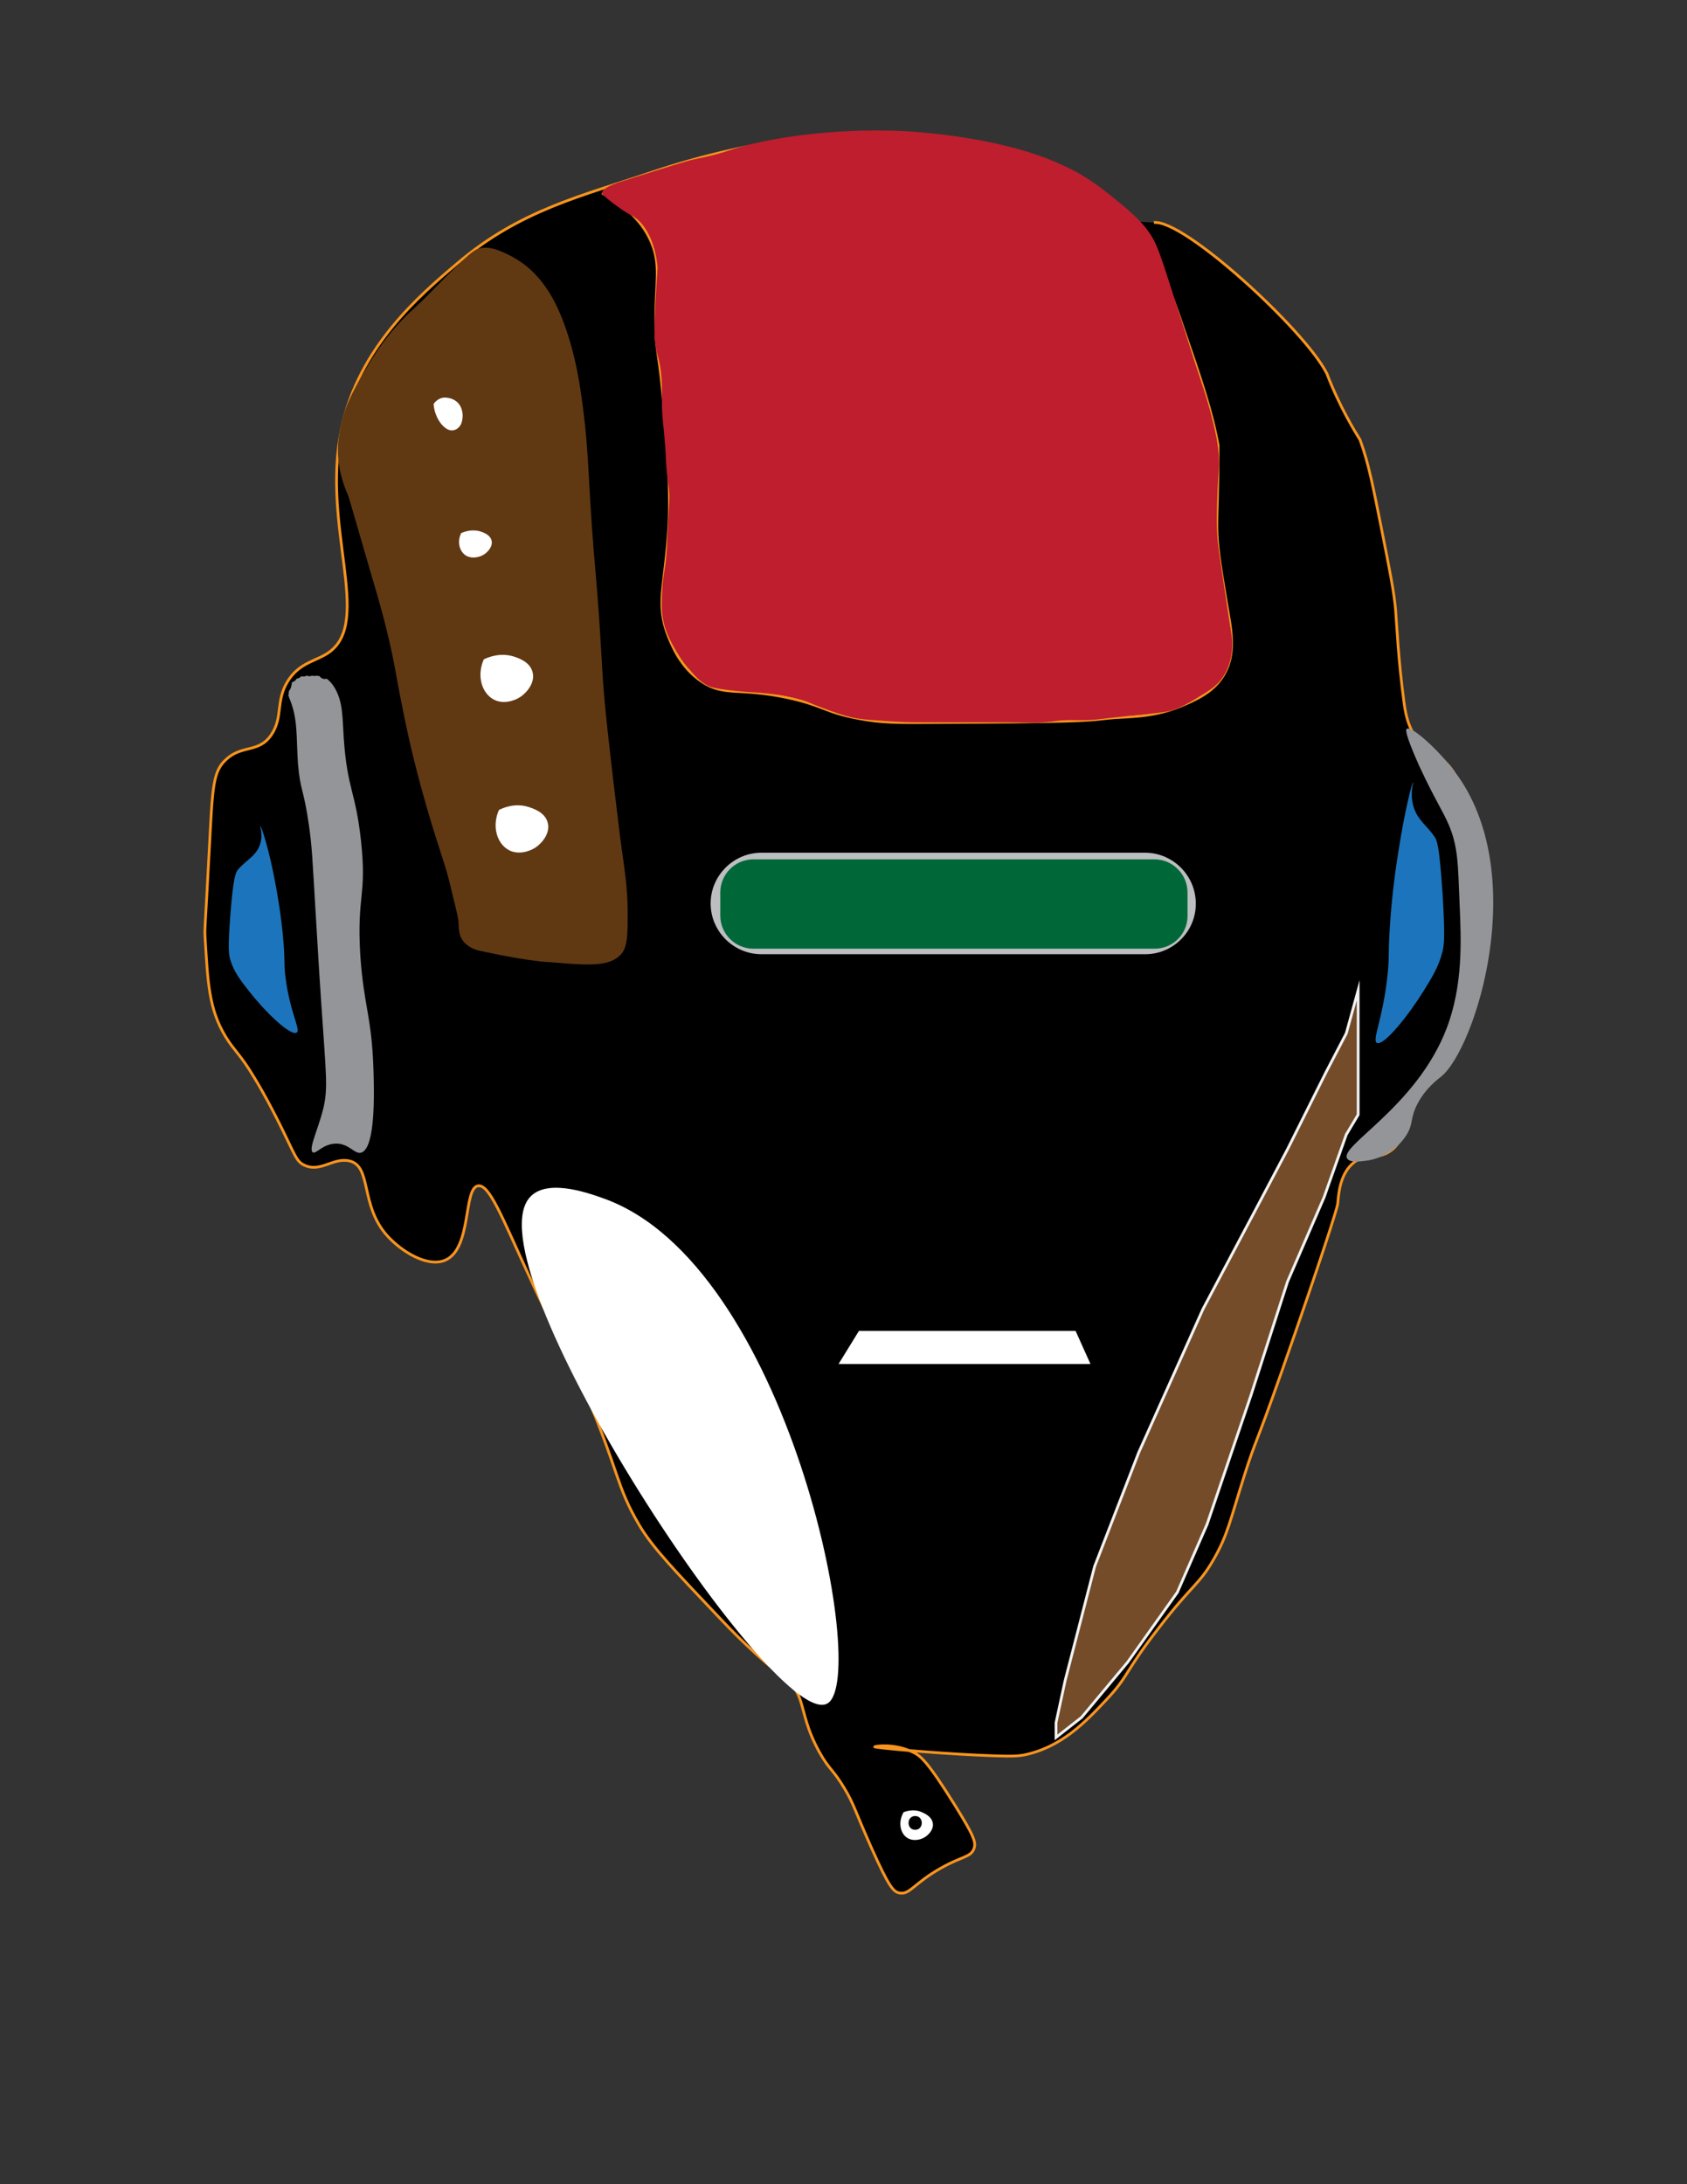 <?xml version="1.0" encoding="utf-8"?>
<!-- Generator: Adobe Illustrator 19.0.0, SVG Export Plug-In . SVG Version: 6.00 Build 0)  -->
<svg version="1.1" id="Layer_1" xmlns="http://www.w3.org/2000/svg" xmlns:xlink="http://www.w3.org/1999/xlink" x="0px" y="0px"
	 viewBox="0 0 612 792" style="enable-background:new 0 0 612 792;" xml:space="preserve">
<rect x="0" y="0" width="612" height="792" fill="#333333" stroke="none"/>
<style type="text/css">
	.st0{stroke:#F7941E;stroke-miterlimit:10;}
	.st1{fill:#BE1E2D;}
	.st2{fill:#FFFFFF;}
	.st3{fill:#603913;}
	.st4{fill:#BCBEC0;}
	.st5{fill:#006838;}
	.st6{fill:#754C29;stroke:#F1F2F2;stroke-miterlimit:10;}
	.st7{fill:#939598;}
	.st8{fill:#1C75BC;}
</style>
<path id="XMLID_4_" class="st0" d="M218.4,70c6.2,3.2,14.2,8.8,18,18c3.4,8.1,1.5,14.1,1.5,28.5c0,12.1,1.4,10.9,3,31.5
	c1.7,21.2,2.6,32,1.5,46.5c-1.3,18.1-4.4,24.8,0,36c1.4,3.5,4.4,11.3,12,16.5c8.4,5.7,13.3,2.1,31.5,6c12.9,2.8,13.2,5.2,25.5,7.5
	c8.2,1.6,14.6,1.6,27,1.5c49.9-0.2,55.6-0.6,63-1.5c6.8-0.8,16.2,0,27-4.5c5-2.1,11.2-4.7,15-10.5c5.4-8.1,3.1-17.5,1.5-27
	c-5.2-30.8-3-21.5-3-57c-2.4-12.8-6.1-23.6-13.5-45c-3.4-10-6-16.5-10.5-24c0,0-6.8-11.4-16.5-21c-20.2-20-84.9-35.9-165-9
	c-25.1,8.5-47.7,13.6-70.5,33c-13.7,11.6-35.8,30.4-42,60c-7.4,35.3,11.3,69.7-4.5,81c-4.6,3.3-10.7,3.6-15,10.5
	c-4.5,7.2-1.6,13-6,19.5c-4.6,6.7-10.6,3.4-16.5,9c-4.7,4.4-4.8,9.8-6,33c-1.5,28.8-1.7,27.8-1.5,31.5c1,16.1,1.3,25.9,7.5,36
	c3.1,5.1,5.2,6.1,10.5,15c4.1,6.7,8.2,14.9,9,16.5c5.7,11.4,6,13.6,9,15c5.9,2.8,10.6-3,16.5-1.5c8,2,3.7,16,13.5,27
	c5.2,5.8,14.6,11.6,21,9c9.9-4.1,6.6-26.1,12-27c4.1-0.7,8.7,11.3,18,31.5c13.4,29.2,12.6,23.8,21,43.5c12.3,28.9,11,33.6,19.5,48
	c4.9,8.3,13,16.6,28.5,33c22.1,23.5,27.1,22,29.9,30.4c1.6,4.8,2.3,10.6,7,19c3.5,6.3,4.8,6,9,13c3.6,6,3.7,7.9,10,22
	c6.2,13.8,7.8,15.6,10,16c3.8,0.7,5.1-3.4,15-9c7.8-4.4,10.8-3.9,12-7c0.9-2.3,0.1-4.6-7-16c-9.8-15.7-12.3-17.7-15-19
	c-6.9-3.4-14-2.2-14-2c0,0.3,19.9,2.2,37,3c9.1,0.4,13.8,0.6,17,0c13.6-2.7,22.4-11.9,30-20c8.3-8.8,6.5-9.9,19-26
	c12.4-16.1,14.6-15.6,20-25c5.1-8.9,5.9-13.9,11-30c4.5-14.2,3.8-9.9,14-39c13.6-38.8,19.9-58.4,20-60c0.3-3.3,0.7-10.9,6-15
	c4.6-3.5,8.2-0.7,13-4c5.9-4,4-10.4,10-20c3.7-5.8,4.9-4.2,9-10c3.7-5.2,5.5-11.6,9-24c2.9-10.4,4.4-15.6,5-22
	c0.8-7.8,0.4-13.9,0-19c-0.3-4.1-0.8-11.2-3-20c-3.4-14-4.7-21.1-10-26c-4-3.7-6.5-3.4-10-8c-3.7-4.9-4.5-10.2-5-14
	c-2-15-2.5-26.4-3-33c-0.5-6.3-2-13.9-5-29c-3.2-16.1-4.8-24.3-7.8-32.6c-0.1-0.3-0.2-0.5-0.4-0.8c-1.2-1.9-7.2-11.6-11.7-23.4
	c-0.1-0.1-0.1-0.3-0.2-0.4c-7.9-15.5-51.7-55.8-62.6-54.5"/>
<path id="XMLID_1_" class="st1" d="M218.4,70c0,0.3,0.1,0.6,3.1,3c3.3,2.5,4.8,3.5,5.8,4.1c0.8,0.5,1.4,0.8,1.7,0.9
	c8.2,4.5,9.4,17.1,9.5,18.5c0.1,1.3,0,0.7-0.5,9.5c-0.5,8.5-0.7,12.8-0.5,16c0.4,7.6,1.8,6.5,2.5,15c0.5,6.7-0.3,7.7,0.5,16
	c0.3,2.9,0.5,4.5,0.8,8.7c0.3,3.9,0.2,4.9,0.5,8.3c0.4,5.4,0.8,5.3,1,8.7c0.2,3-0.1,3.7-0.5,11.7c-0.4,7.4-0.2,6.7-0.5,10.3
	c-0.6,7.1-1.2,7.1-1.5,12.5c-0.3,5.5-0.5,9.2,0.8,13.8c1.1,3.6,2.7,6.5,3.7,8.2c0.9,1.6,2.4,3.9,4.5,6.5c2.7,3.3,4.4,5.3,7.2,6.8
	c0.9,0.5,2.4,1.2,10.2,2c6.7,0.7,7,0.4,12.2,1c4,0.5,7.6,0.9,12,2.3c2.7,0.8,2.4,1,7.3,2.8c4.8,1.8,7.4,2.7,10.7,3.5
	c3,0.7,5.9,0.9,11.8,1.3c5.4,0.4,9.6,0.5,12.2,0.5c1.5,0,1.6,0,7.7,0c4.8,0,9.7,0,14.5,0c6.8,0,10.2,0,10.2,0
	c10,0.1,10.2,0.3,13.5,0c4.1-0.3,5.1-0.8,9.2-0.8c2.7,0,3.7,0.1,6.7,0c2.6-0.1,4.2-0.3,7.3-0.7c4.2-0.5,8.3-0.9,12.5-1.3
	c8.1-0.9,9.2-1,11.2-1.7c2.9-1,4.8-2.1,7.7-3.8c5.1-3.1,7.7-4.6,9.8-7.5c3.3-4.4,3.7-9.3,3.8-11.5c0.2-2.5-0.1-3.5-1.3-11.2
	c-0.6-4-1.2-8-1.8-12c-1.4-9.2-2.1-13.9-2.3-16.8c-0.3-5-0.2-8.9,0-14.7c0.3-9,0.9-10.1,0.5-15.2c-0.4-4.5-1.1-7.8-2.2-12.2
	c-1.5-6.3-3.1-10.9-4-13.7c-2.8-8.2-5.3-16.6-8-24.8c-7.2-22.2-7.8-25.7-12.2-31.3c-3.6-4.6-9.8-9.4-11.2-10.5
	c-2.5-2.1-6.2-5.1-11.2-8.2c-1.6-1-7.7-4.6-17-7.8c-22-7.6-49.2-8.7-49.2-8.7c-26.3-1.1-46,2.9-51.2,4c-12.1,2.6-11.3,3.8-24.2,6.3
	c-2.1,0.4-10.7,3.1-27.8,8.5C222.4,66.9,218.4,68.3,218.4,70z"/>
<path id="XMLID_2_" class="st2" d="M177.7,85"/>
<path id="XMLID_13_" class="st3" d="M174.3,90c3.5-0.7,6.6,0.7,10,2.3c5,2.4,8.3,5.5,9.7,7c5.3,5.5,9.2,12.7,12.7,24.3
	c2.2,7.5,3.6,14.6,5,26c1.7,14.1,1.5,18.6,3,41c1.2,16.9,1.4,15.6,2.7,34.3c1.2,18.3,1,19.1,2,30c0.9,9.7,2,18.5,3.3,30
	c1.3,10.6,1.9,15.9,2.3,19c1.6,11.6,2.6,17.4,2.7,26.3c0,8.6,0,13-2.3,15.7c-4.1,4.7-11.6,4.2-25.7,3c0,0-7-0.1-25-4
	c-1.6-0.3-4.7-1.1-6.7-3.7c-1.7-2.2-1.5-4.7-1.7-7.3c-0.1-1.3-1.2-5.7-3.3-14.3c-1.5-5.9-2.2-7.4-5-16.3c-1.5-4.8-4.4-14.2-7.3-25.7
	c-2.1-8.2-3.4-14.6-4.3-19c-2.1-10.1-2.3-12.3-3.7-19.3c-2.3-11.3-4.6-19.5-8.7-33.3c-5.1-17.5-7.6-26.3-7.7-26.3
	c-1.1-2.6-3.5-8.1-3.7-15.7c0-0.9-0.1-3.9,0.7-8c1.4-8.2,4.7-14,8.3-20.3c2.8-4.8,7-12.1,14.3-19.7c3.5-3.7,4.8-4.3,11-10.7
	c3.5-3.6,5.1-5.2,8.3-8.3C171,91.4,172.3,90.4,174.3,90z"/>
<path id="XMLID_5_" class="st2" d="M191.4,435.2c5.5-8.4,21.3-2.9,27.4-0.7c67.1,23.6,96.7,173.4,81.5,183.1
	C282.3,629.2,172.9,463.4,191.4,435.2z"/>
<g id="Eye">
	<path id="XMLID_7_" class="st4" d="M415.5,346H276.2c-10.1,0-18.4-8.3-18.4-18.4v0c0-10.1,8.3-18.4,18.4-18.4h139.2
		c10.1,0,18.4,8.3,18.4,18.4v0C433.9,337.7,425.6,346,415.5,346z"/>
	<path id="XMLID_6_" class="st5" d="M418.9,344H273.3c-6.6,0-12-5.4-12-12v-8.4c0-6.6,5.4-12,12-12h145.5c6.6,0,12,5.4,12,12v8.4
		C430.9,338.6,425.5,344,418.9,344z"/>
</g>
<polygon id="XMLID_10_" class="st6" points="492.7,359.1 488.4,374.7 481.1,388.7 467.1,416.7 455.1,439.4 436.4,474.7 413.1,526.7 
	397.1,568 386.4,609.4 383.1,624.7 383.1,630 392.4,622.7 409.1,602.7 427.1,577.4 437.9,552.7 453.8,506 467.1,464.7 480.4,434 
	481.8,430 488.4,411.4 492.7,404.2 "/>
<path id="XMLID_11_" class="st2" d="M327.8,657.1c-2.1,3.6-1.2,7.7,1.3,9.3c1.8,1.2,4.3,0.9,6,0c1.7-0.9,3.7-3,3.3-5.3
	c-0.4-2.5-3.1-3.6-4-4C331.5,655.8,328.6,656.8,327.8,657.1z"/>
<polygon id="XMLID_12_" class="st2" points="304.2,494.6 311.6,482.6 390.2,482.6 395.6,494.6 "/>
<g id="left-nuts">
	<path id="XMLID_9_" class="st2" d="M157.3,146.5c0.3,4.5,3,8.5,5.6,9.4c1.9,0.6,3.5-0.5,4.3-2c0.7-1.5,1.1-4.4-0.3-6.8
		c-1.5-2.5-4-2.8-4.9-2.9C159.2,143.9,157.7,145.9,157.3,146.5z"/>
	<path id="XMLID_14_" class="st2" d="M167.3,193.3c-1.7,3.5-0.4,7.2,2.2,8.4c1.9,0.9,4.4,0.4,6-0.6c1.6-1,3.4-3.1,2.8-5.2
		c-0.6-2.2-3.4-3-4.4-3.3C170.8,191.8,168,193,167.3,193.3z"/>
	<path id="XMLID_15_" class="st2" d="M175.5,239.1c-2.7,6.1-0.6,12.4,3.7,14.6c3.1,1.6,7,0.7,9.6-1c2.5-1.7,5.4-5.3,4.4-9
		c-1-3.9-5.5-5.2-7-5.7C181.1,236.5,176.7,238.5,175.5,239.1z"/>
	<path id="XMLID_16_" class="st2" d="M181,293.7c-2.7,6.1-0.6,12.4,3.7,14.6c3.1,1.6,7,0.7,9.6-1c2.5-1.7,5.4-5.3,4.4-9
		c-1-3.9-5.5-5.2-7-5.7C186.6,291,182.2,293.1,181,293.7z"/>
</g>
<path id="XMLID_18_" class="st7" d="M589.7,491"/>
<path id="XMLID_17_" class="st7" d="M510.3,264.3c1.7-1.3,11.5,7.6,17.3,15.3c28.1,36.9,7.6,100.6-4.7,110.7
	c-1.3,1.1-5.7,4.2-8.7,10c-2.8,5.4-1.3,7-4,11.3c-3.2,5.1-8.9,8.6-14.7,9.3c-2.4,0.3-5.6,0.7-6.7-0.7c-3.6-4.4,25-18.6,36-47.3
	c6-15.8,5.3-31.9,4.7-45.3c-0.6-13.5-0.4-20.4-4-28.7c-2.2-5.1-5.1-9.2-10.7-21.3C509.5,265.7,510,264.6,510.3,264.3z"/>
<path id="XMLID_19_" class="st8" d="M512.6,283.7c0.2,0-1.1,3.6,0,8.1c1.3,5.3,4.8,7.3,7.6,11.3c1.2,1.6,1.9,3.3,3.1,20.6
	c1,16.2,0.6,18.9,0,21.3c-1.4,5.7-3.9,9.5-6.9,14.4c-5.2,8.4-14.1,19.7-16.8,18.8c-2.1-0.8,2.1-8.4,3.8-25c0.7-6.7,0.1-6.3,0.8-16.9
	c0.2-3.4,0.9-14,3.1-27.5C509.6,293.9,512.3,283.6,512.6,283.7z"/>
<path id="XMLID_22_" class="st7" d="M131,305.2c-2-18.6-5-18.7-6.3-37.6c-0.5-7.7-0.3-13.2-3.3-18.2c-0.8-1.4-1.8-2.5-2.9-3.3
	c-0.1,0-0.3,0-0.4,0.1c-1,0.1-1.7-0.4-2.3-1.1c-0.1,0-0.1,0-0.2,0c-0.1,0-0.1,0-0.2,0c-0.2,0-0.4,0-0.6-0.1
	c-0.2,0.1-0.4,0.1-0.7,0.1c-0.3,0-0.6,0-0.9-0.1c-0.3,0.1-0.5,0.2-0.9,0.2c-0.4,0-0.8-0.1-1.1-0.2c-0.3,0.2-0.7,0.3-1.1,0.3
	c-0.3,0-0.6,0-0.8-0.1c-0.4,0.5-1,0.8-1.7,0.9c-0.4,0.7-0.9,1.1-1.7,1.3c-0.1,1.3-0.4,2.4-1.1,3.2c0,0.5-0.1,1.1-0.2,1.6
	c0.1,0.3,0.3,0.6,0.3,0.8c3.3,7.7,2.5,14,3.2,23.9c0.8,9.9,2,8.6,4,22.5c1.1,7.9,1.2,11.4,2.4,31.5c0.6,9.8,1.2,20.6,2,32.2
	c1.8,27.1,2.6,31.4,0.7,39.2c-1.9,7.4-5.1,13.8-3.9,15.4c1,1.3,3.4-2.7,8.1-3c5.2-0.4,7.3,4.2,9.8,3.2c5.1-2,4.5-22.2,4.3-29.4
	c-0.6-20.2-3.5-23.2-4.8-42.1C129.4,324.2,133.1,325.3,131,305.2z"/>
<path id="XMLID_20_" class="st8" d="M94.4,299.5c-0.2,0,1.1,2.9,0,6.5c-1.3,4.2-4.9,5.8-7.7,8.9c-1.2,1.3-2,2.6-3.1,16.4
	c-1,12.9-0.6,15,0,16.9c1.4,4.5,3.9,7.6,6.9,11.4c5.2,6.7,14.3,15.7,16.9,14.9c2.1-0.6-2.1-6.7-3.8-19.9c-0.7-5.3-0.1-5-0.8-13.4
	c-0.2-2.7-1-11.1-3.1-21.9C97.5,307.6,94.8,299.5,94.4,299.5z"/>
<g id="XMLID_3_">
	<g id="XMLID_32_">
		<path id="XMLID_36_" d="M332,663.5c3.2,0,3.2-5,0-5C328.8,658.5,328.8,663.5,332,663.5L332,663.5z"/>
	</g>
</g>
</svg>
